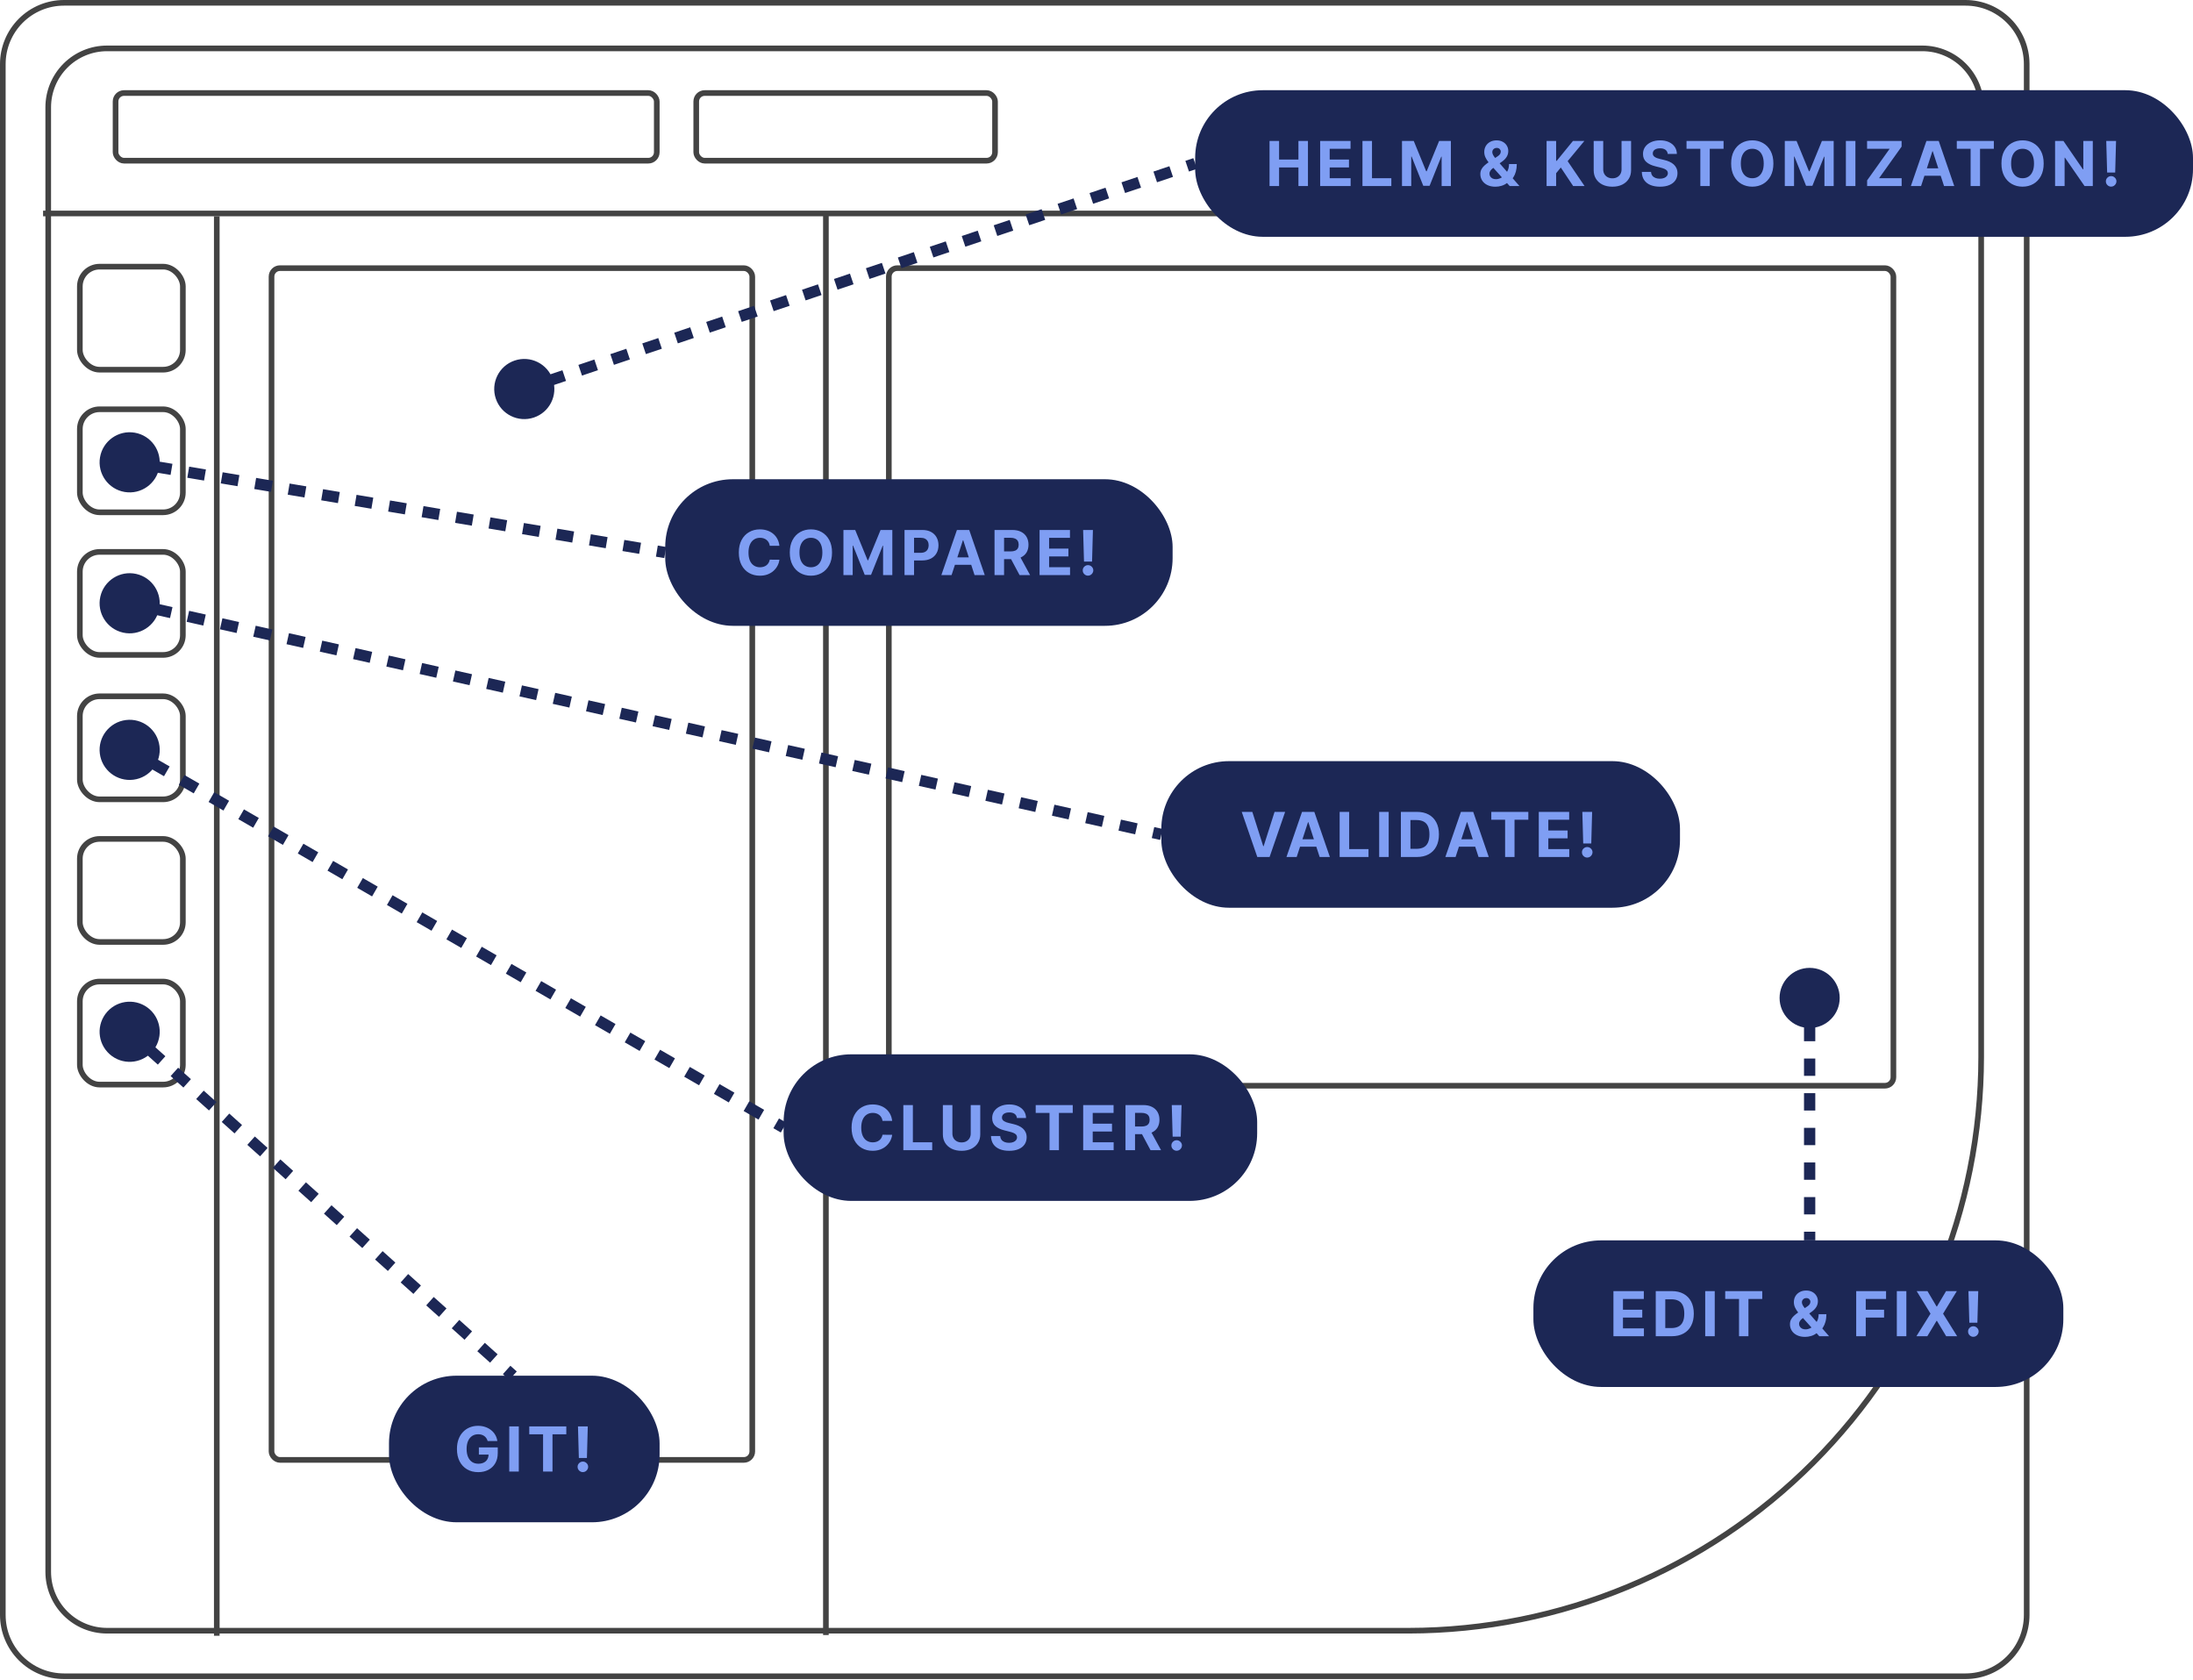 <svg width="389" height="298" viewBox="0 0 389 298" fill="none" xmlns="http://www.w3.org/2000/svg">
    <path
        d="M348.663 297.307H11.337C8.464 297.304 5.71 296.159 3.678 294.125C1.646 292.09 0.503 289.331 0.5 286.453V11.355C0.503 8.477 1.646 5.718 3.678 3.683C5.71 1.648 8.464 0.503 11.337 0.5H348.663C351.536 0.503 354.29 1.648 356.322 3.683C358.354 5.718 359.497 8.477 359.5 11.355V286.452C359.497 289.33 358.354 292.09 356.322 294.125C354.29 296.159 351.536 297.304 348.663 297.307Z"
        stroke="#434343" />
    <path
        d="M11.611 11.642C13.564 9.686 16.213 8.585 18.975 8.582L341.005 8.582C341.005 8.582 341.005 8.582 341.006 8.582C343.768 8.585 346.417 9.686 348.37 11.642C350.324 13.599 351.423 16.252 351.426 19.02V187.508C351.396 214.477 340.685 240.333 321.644 259.404C302.604 278.474 276.788 289.201 249.861 289.231H18.975C16.213 289.228 13.564 288.128 11.611 286.171C9.657 284.215 8.558 281.562 8.555 278.794V19.02C8.558 16.252 9.657 13.599 11.611 11.642Z"
        stroke="#434343" />
    <line x1="7.641" y1="37.862" x2="350.957" y2="37.862" stroke="#434343" />
    <line x1="38.453" y1="290.128" x2="38.453" y2="38.362" stroke="#434343" />
    <line x1="146.5" y1="290" x2="146.5" y2="38" stroke="#434343" />
    <rect x="14.164" y="47.295" width="18.274" height="18.274" rx="3.5" stroke="#434343" />
    <rect x="48.164" y="47.56" width="85.278" height="211.376" rx="1.5" stroke="#434343" />
    <rect x="157.664" y="47.56" width="178.192" height="145.008" rx="1.5" stroke="#434343" />
    <rect x="20.5" y="16.5" width="96" height="12" rx="1.5" stroke="#434343" />
    <rect x="123.5" y="16.5" width="53" height="12" rx="1.5" stroke="#434343" />
    <rect x="14.164" y="72.591" width="18.274" height="18.274" rx="3.5" stroke="#434343" />
    <rect x="14.164" y="97.888" width="18.274" height="18.274" rx="3.5" stroke="#434343" />
    <rect x="14.164" y="123.5" width="18.274" height="18.274" rx="3.5" stroke="#434343" />
    <rect x="14.164" y="148.797" width="18.274" height="18.274" rx="3.5" stroke="#434343" />
    <rect x="14.164" y="174.094" width="18.274" height="18.274" rx="3.5" stroke="#434343" />
    <rect x="206" y="135" width="92" height="26" rx="12" fill="#1C2755" />
    <path
        d="M222.141 144L224.074 150.078H224.148L226.086 144H227.961L225.203 152H223.023L220.262 144H222.141ZM230.009 152H228.197L230.958 144H233.138L235.896 152H234.083L232.08 145.828H232.017L230.009 152ZM229.896 148.855H234.177V150.176H229.896V148.855ZM237.629 152V144H239.32V150.605H242.75V152H237.629ZM246.331 144V152H244.64V144H246.331ZM251.329 152H248.493V144H251.352C252.157 144 252.85 144.16 253.431 144.48C254.011 144.798 254.458 145.255 254.77 145.852C255.086 146.448 255.243 147.161 255.243 147.992C255.243 148.826 255.086 149.542 254.77 150.141C254.458 150.74 254.009 151.199 253.423 151.52C252.839 151.84 252.142 152 251.329 152ZM250.184 150.551H251.259C251.759 150.551 252.179 150.462 252.52 150.285C252.864 150.105 253.122 149.828 253.294 149.453C253.468 149.076 253.556 148.589 253.556 147.992C253.556 147.401 253.468 146.918 253.294 146.543C253.122 146.168 252.865 145.892 252.524 145.715C252.183 145.538 251.763 145.449 251.263 145.449H250.184V150.551ZM258.194 152H256.381L259.143 144H261.323L264.08 152H262.268L260.264 145.828H260.202L258.194 152ZM258.08 148.855H262.362V150.176H258.08V148.855ZM264.531 145.395V144H271.101V145.395H268.652V152H266.98V145.395H264.531ZM272.953 152V144H278.344V145.395H274.645V147.301H278.067V148.695H274.645V150.605H278.36V152H272.953ZM282.416 144L282.264 149.602H280.834L280.678 144H282.416ZM281.549 152.102C281.291 152.102 281.07 152.01 280.885 151.828C280.7 151.643 280.609 151.422 280.611 151.164C280.609 150.909 280.7 150.69 280.885 150.508C281.07 150.326 281.291 150.234 281.549 150.234C281.796 150.234 282.014 150.326 282.201 150.508C282.389 150.69 282.484 150.909 282.486 151.164C282.484 151.336 282.438 151.493 282.349 151.637C282.264 151.777 282.15 151.891 282.01 151.977C281.869 152.06 281.715 152.102 281.549 152.102Z"
        fill="#7F9EF3" />
    <path
        d="M28.204 108.166C28.848 105.292 27.04 102.44 24.166 101.796C21.292 101.152 18.44 102.96 17.796 105.834C17.152 108.708 18.96 111.56 21.834 112.204C24.708 112.848 27.56 111.04 28.204 108.166ZM206.219 147.024L204.743 146.694L204.306 148.645L205.781 148.976L206.219 147.024ZM201.791 146.032L198.84 145.371L198.402 147.323L201.354 147.984L201.791 146.032ZM195.888 144.71L192.936 144.048L192.499 146L195.451 146.661L195.888 144.71ZM189.985 143.387L187.033 142.726L186.596 144.677L189.548 145.339L189.985 143.387ZM184.082 142.065L181.13 141.403L180.693 143.355L183.644 144.016L184.082 142.065ZM178.178 140.742L175.227 140.081L174.789 142.032L177.741 142.694L178.178 140.742ZM172.275 139.419L169.323 138.758L168.886 140.71L171.838 141.371L172.275 139.419ZM166.372 138.097L163.42 137.435L162.983 139.387L165.935 140.048L166.372 138.097ZM160.469 136.774L157.517 136.113L157.08 138.065L160.031 138.726L160.469 136.774ZM154.565 135.452L151.614 134.79L151.177 136.742L154.128 137.403L154.565 135.452ZM148.662 134.129L145.711 133.468L145.273 135.419L148.225 136.081L148.662 134.129ZM142.759 132.806L139.807 132.145L139.37 134.097L142.322 134.758L142.759 132.806ZM136.856 131.484L133.904 130.823L133.467 132.774L136.418 133.435L136.856 131.484ZM130.952 130.161L128.001 129.5L127.564 131.452L130.515 132.113L130.952 130.161ZM125.049 128.839L122.098 128.177L121.66 130.129L124.612 130.79L125.049 128.839ZM119.146 127.516L116.194 126.855L115.757 128.806L118.709 129.468L119.146 127.516ZM113.243 126.194L110.291 125.532L109.854 127.484L112.806 128.145L113.243 126.194ZM107.34 124.871L104.388 124.21L103.951 126.161L106.902 126.823L107.34 124.871ZM101.436 123.548L98.485 122.887L98.047 124.839L100.999 125.5L101.436 123.548ZM95.533 122.226L92.582 121.565L92.144 123.516L95.096 124.177L95.533 122.226ZM89.63 120.903L86.678 120.242L86.241 122.194L89.193 122.855L89.63 120.903ZM83.727 119.581L80.775 118.919L80.338 120.871L83.289 121.532L83.727 119.581ZM77.823 118.258L74.872 117.597L74.435 119.548L77.386 120.21L77.823 118.258ZM71.92 116.935L68.969 116.274L68.531 118.226L71.483 118.887L71.92 116.935ZM66.017 115.613L63.065 114.952L62.628 116.903L65.58 117.565L66.017 115.613ZM60.114 114.29L57.162 113.629L56.725 115.581L59.676 116.242L60.114 114.29ZM54.211 112.968L51.259 112.306L50.822 114.258L53.773 114.919L54.211 112.968ZM48.307 111.645L45.356 110.984L44.919 112.935L47.87 113.597L48.307 111.645ZM42.404 110.323L39.453 109.661L39.015 111.613L41.967 112.274L42.404 110.323ZM36.501 109L33.549 108.339L33.112 110.29L36.064 110.952L36.501 109ZM30.598 107.677L27.646 107.016L27.209 108.968L30.16 109.629L30.598 107.677ZM24.695 106.355L23.219 106.024L22.781 107.976L24.257 108.306L24.695 106.355Z"
        fill="#1C2755" />
    <rect x="212" y="16" width="177" height="26" rx="12" fill="#1C2755" />
    <path
        d="M225.195 33V25H226.887V28.301H230.32V25H232.008V33H230.32V29.695H226.887V33H225.195ZM234.172 33V25H239.563V26.395H235.864V28.301H239.286V29.695H235.864V31.605H239.579V33H234.172ZM241.678 33V25H243.369V31.605H246.799V33H241.678ZM248.689 25H250.775L252.978 30.375H253.072L255.275 25H257.361V33H255.72V27.793H255.654L253.583 32.961H252.466L250.396 27.773H250.33V33H248.689V25ZM265.262 33.117C264.71 33.117 264.233 33.018 263.832 32.82C263.431 32.622 263.123 32.354 262.907 32.016C262.693 31.674 262.586 31.294 262.586 30.875C262.586 30.562 262.649 30.285 262.774 30.043C262.899 29.801 263.073 29.578 263.297 29.375C263.521 29.169 263.782 28.965 264.079 28.762L265.629 27.742C265.83 27.615 265.977 27.48 266.071 27.34C266.164 27.197 266.211 27.042 266.211 26.875C266.211 26.716 266.148 26.569 266.02 26.434C265.892 26.298 265.711 26.232 265.477 26.234C265.321 26.234 265.185 26.27 265.071 26.34C264.956 26.408 264.866 26.497 264.801 26.609C264.739 26.719 264.707 26.841 264.707 26.977C264.707 27.143 264.754 27.312 264.848 27.484C264.942 27.656 265.067 27.838 265.223 28.031C265.379 28.221 265.55 28.427 265.735 28.648L269.528 33H267.793L264.629 29.477C264.421 29.24 264.213 28.992 264.004 28.734C263.799 28.474 263.627 28.198 263.489 27.906C263.351 27.612 263.282 27.293 263.282 26.949C263.282 26.561 263.371 26.212 263.551 25.902C263.733 25.592 263.989 25.348 264.317 25.168C264.645 24.986 265.028 24.895 265.465 24.895C265.892 24.895 266.261 24.982 266.571 25.156C266.883 25.328 267.123 25.557 267.289 25.844C267.459 26.128 267.543 26.44 267.543 26.781C267.543 27.159 267.45 27.501 267.262 27.809C267.077 28.113 266.817 28.387 266.481 28.629L264.848 29.805C264.627 29.966 264.463 30.131 264.356 30.301C264.252 30.467 264.2 30.628 264.2 30.781C264.2 30.971 264.246 31.142 264.34 31.293C264.434 31.444 264.567 31.564 264.739 31.652C264.911 31.738 265.112 31.781 265.344 31.781C265.625 31.781 265.903 31.717 266.176 31.59C266.452 31.46 266.702 31.276 266.926 31.039C267.153 30.799 267.334 30.516 267.469 30.188C267.605 29.859 267.672 29.496 267.672 29.098H269.051C269.051 29.587 268.998 30.029 268.891 30.422C268.784 30.812 268.636 31.154 268.446 31.445C268.256 31.734 268.038 31.971 267.793 32.156C267.715 32.206 267.64 32.253 267.567 32.297C267.494 32.341 267.418 32.388 267.34 32.438C267.043 32.677 266.711 32.85 266.344 32.957C265.98 33.064 265.619 33.117 265.262 33.117ZM274.338 33V25H276.03V28.527H276.135L279.014 25H281.041L278.073 28.582L281.077 33H279.053L276.862 29.711L276.03 30.727V33H274.338ZM287.634 25H289.325V30.195C289.325 30.779 289.186 31.289 288.907 31.727C288.631 32.164 288.244 32.505 287.747 32.75C287.25 32.992 286.67 33.113 286.009 33.113C285.345 33.113 284.764 32.992 284.266 32.75C283.769 32.505 283.382 32.164 283.106 31.727C282.83 31.289 282.692 30.779 282.692 30.195V25H284.384V30.051C284.384 30.355 284.45 30.626 284.583 30.863C284.718 31.1 284.908 31.287 285.153 31.422C285.398 31.557 285.683 31.625 286.009 31.625C286.337 31.625 286.622 31.557 286.864 31.422C287.109 31.287 287.298 31.1 287.431 30.863C287.566 30.626 287.634 30.355 287.634 30.051V25ZM295.826 27.301C295.795 26.986 295.661 26.741 295.424 26.566C295.187 26.392 294.866 26.305 294.459 26.305C294.183 26.305 293.95 26.344 293.76 26.422C293.57 26.497 293.424 26.603 293.323 26.738C293.224 26.874 293.174 27.027 293.174 27.199C293.169 27.342 293.199 27.467 293.264 27.574C293.332 27.681 293.424 27.773 293.541 27.852C293.659 27.927 293.794 27.994 293.948 28.051C294.101 28.105 294.265 28.152 294.44 28.191L295.159 28.363C295.507 28.441 295.828 28.546 296.119 28.676C296.411 28.806 296.664 28.966 296.877 29.156C297.091 29.346 297.256 29.57 297.373 29.828C297.493 30.086 297.554 30.381 297.557 30.715C297.554 31.204 297.429 31.629 297.182 31.988C296.937 32.345 296.583 32.622 296.119 32.82C295.659 33.016 295.103 33.113 294.451 33.113C293.806 33.113 293.243 33.014 292.764 32.816C292.287 32.618 291.915 32.325 291.647 31.938C291.381 31.547 291.242 31.064 291.229 30.488H292.866C292.884 30.756 292.961 30.98 293.096 31.16C293.234 31.337 293.418 31.471 293.647 31.562C293.879 31.651 294.14 31.695 294.432 31.695C294.718 31.695 294.967 31.654 295.178 31.57C295.392 31.487 295.557 31.371 295.674 31.223C295.791 31.074 295.85 30.904 295.85 30.711C295.85 30.531 295.797 30.38 295.69 30.258C295.586 30.135 295.432 30.031 295.229 29.945C295.028 29.859 294.782 29.781 294.491 29.711L293.619 29.492C292.945 29.328 292.412 29.072 292.022 28.723C291.631 28.374 291.437 27.904 291.44 27.312C291.437 26.828 291.566 26.405 291.826 26.043C292.09 25.681 292.45 25.398 292.909 25.195C293.367 24.992 293.888 24.891 294.471 24.891C295.065 24.891 295.583 24.992 296.026 25.195C296.471 25.398 296.817 25.681 297.065 26.043C297.312 26.405 297.44 26.824 297.448 27.301H295.826ZM299.16 26.395V25H305.73V26.395H303.281V33H301.609V26.395H299.16ZM314.569 29C314.569 29.872 314.403 30.615 314.073 31.227C313.744 31.838 313.296 32.306 312.729 32.629C312.164 32.949 311.528 33.109 310.823 33.109C310.112 33.109 309.474 32.948 308.908 32.625C308.343 32.302 307.897 31.835 307.569 31.223C307.241 30.611 307.076 29.87 307.076 29C307.076 28.128 307.241 27.385 307.569 26.773C307.897 26.162 308.343 25.695 308.908 25.375C309.474 25.052 310.112 24.891 310.823 24.891C311.528 24.891 312.164 25.052 312.729 25.375C313.296 25.695 313.744 26.162 314.073 26.773C314.403 27.385 314.569 28.128 314.569 29ZM312.854 29C312.854 28.435 312.769 27.958 312.6 27.57C312.433 27.182 312.198 26.888 311.893 26.688C311.588 26.487 311.231 26.387 310.823 26.387C310.414 26.387 310.057 26.487 309.752 26.688C309.448 26.888 309.211 27.182 309.041 27.57C308.875 27.958 308.791 28.435 308.791 29C308.791 29.565 308.875 30.042 309.041 30.43C309.211 30.818 309.448 31.112 309.752 31.312C310.057 31.513 310.414 31.613 310.823 31.613C311.231 31.613 311.588 31.513 311.893 31.312C312.198 31.112 312.433 30.818 312.6 30.43C312.769 30.042 312.854 29.565 312.854 29ZM316.592 25H318.677L320.881 30.375H320.974L323.177 25H325.263V33H323.623V27.793H323.556L321.486 32.961H320.369L318.299 27.773H318.232V33H316.592V25ZM329.118 25V33H327.427V25H329.118ZM331.194 33V31.996L335.186 26.395H331.186V25H337.311V26.004L333.315 31.605H337.319V33H331.194ZM340.766 33H338.953L341.715 25H343.895L346.653 33H344.84L342.836 26.828H342.774L340.766 33ZM340.653 29.855H344.934V31.176H340.653V29.855ZM347.103 26.395V25H353.674V26.395H351.224V33H349.552V26.395H347.103ZM362.512 29C362.512 29.872 362.347 30.615 362.016 31.227C361.688 31.838 361.24 32.306 360.672 32.629C360.107 32.949 359.472 33.109 358.766 33.109C358.055 33.109 357.417 32.948 356.852 32.625C356.287 32.302 355.84 31.835 355.512 31.223C355.184 30.611 355.02 29.87 355.02 29C355.02 28.128 355.184 27.385 355.512 26.773C355.84 26.162 356.287 25.695 356.852 25.375C357.417 25.052 358.055 24.891 358.766 24.891C359.472 24.891 360.107 25.052 360.672 25.375C361.24 25.695 361.688 26.162 362.016 26.773C362.347 27.385 362.512 28.128 362.512 29ZM360.797 29C360.797 28.435 360.712 27.958 360.543 27.57C360.376 27.182 360.141 26.888 359.836 26.688C359.531 26.487 359.175 26.387 358.766 26.387C358.357 26.387 358 26.487 357.695 26.688C357.391 26.888 357.154 27.182 356.985 27.57C356.818 27.958 356.735 28.435 356.735 29C356.735 29.565 356.818 30.042 356.985 30.43C357.154 30.818 357.391 31.112 357.695 31.312C358 31.513 358.357 31.613 358.766 31.613C359.175 31.613 359.531 31.513 359.836 31.312C360.141 31.112 360.376 30.818 360.543 30.43C360.712 30.042 360.797 29.565 360.797 29ZM371.226 25V33H369.765L366.285 27.965H366.226V33H364.535V25H366.019L369.472 30.031H369.543V25H371.226ZM375.351 25L375.198 30.602H373.769L373.612 25H375.351ZM374.484 33.102C374.226 33.102 374.004 33.01 373.819 32.828C373.635 32.643 373.543 32.422 373.546 32.164C373.543 31.909 373.635 31.69 373.819 31.508C374.004 31.326 374.226 31.234 374.484 31.234C374.731 31.234 374.948 31.326 375.136 31.508C375.323 31.69 375.418 31.909 375.421 32.164C375.418 32.336 375.373 32.493 375.284 32.637C375.198 32.777 375.085 32.891 374.944 32.977C374.804 33.06 374.65 33.102 374.484 33.102Z"
        fill="#7F9EF3" />
    <path
        d="M98.055 67.301C97.117 64.509 94.093 63.006 91.301 63.945C88.509 64.883 87.006 67.907 87.945 70.699C88.883 73.491 91.907 74.994 94.699 74.055C97.491 73.117 98.994 70.093 98.055 67.301ZM211.681 28.052L210.265 28.528L210.902 30.424L212.319 29.948L211.681 28.052ZM207.431 29.481L204.598 30.433L205.235 32.329L208.069 31.377L207.431 29.481ZM201.765 31.386L198.931 32.338L199.569 34.234L202.402 33.281L201.765 31.386ZM196.098 33.29L193.265 34.243L193.902 36.138L196.735 35.186L196.098 33.29ZM190.431 35.195L187.598 36.147L188.235 38.043L191.069 37.091L190.431 35.195ZM184.765 37.1L181.931 38.052L182.569 39.948L185.402 38.995L184.765 37.1ZM179.098 39.005L176.265 39.957L176.902 41.853L179.735 40.9L179.098 39.005ZM173.431 40.909L170.598 41.862L171.235 43.757L174.069 42.805L173.431 40.909ZM167.765 42.814L164.931 43.766L165.569 45.662L168.402 44.71L167.765 42.814ZM162.098 44.719L159.265 45.671L159.902 47.567L162.735 46.615L162.098 44.719ZM156.431 46.623L153.598 47.576L154.235 49.472L157.069 48.519L156.431 46.623ZM150.765 48.528L147.931 49.481L148.569 51.377L151.402 50.424L150.765 48.528ZM145.098 50.433L142.265 51.386L142.902 53.281L145.735 52.329L145.098 50.433ZM139.431 52.338L136.598 53.29L137.235 55.186L140.069 54.234L139.431 52.338ZM133.765 54.243L130.931 55.195L131.569 57.091L134.402 56.138L133.765 54.243ZM128.098 56.147L125.265 57.1L125.902 58.995L128.735 58.043L128.098 56.147ZM122.431 58.052L119.598 59.005L120.235 60.9L123.069 59.948L122.431 58.052ZM116.765 59.957L113.931 60.909L114.569 62.805L117.402 61.853L116.765 59.957ZM111.098 61.862L108.265 62.814L108.902 64.71L111.735 63.757L111.098 61.862ZM105.431 63.766L102.598 64.719L103.235 66.615L106.069 65.662L105.431 63.766ZM99.765 65.671L96.931 66.624L97.569 68.519L100.402 67.567L99.765 65.671ZM94.098 67.576L92.681 68.052L93.319 69.948L94.735 69.472L94.098 67.576Z"
        fill="#1C2755" />
    <rect x="139" y="187" width="84" height="26" rx="12" fill="#1C2755" />
    <path
        d="M158.254 198.801H156.543C156.512 198.579 156.448 198.383 156.352 198.211C156.255 198.036 156.132 197.888 155.98 197.766C155.829 197.643 155.655 197.549 155.457 197.484C155.262 197.419 155.049 197.387 154.82 197.387C154.406 197.387 154.046 197.49 153.738 197.695C153.431 197.898 153.193 198.195 153.023 198.586C152.854 198.974 152.77 199.445 152.77 200C152.77 200.57 152.854 201.049 153.023 201.438C153.195 201.826 153.435 202.118 153.742 202.316C154.049 202.514 154.405 202.613 154.809 202.613C155.035 202.613 155.245 202.583 155.438 202.523C155.633 202.464 155.806 202.376 155.957 202.262C156.108 202.145 156.233 202.003 156.332 201.836C156.434 201.669 156.504 201.479 156.543 201.266L158.254 201.273C158.21 201.641 158.099 201.995 157.922 202.336C157.747 202.674 157.512 202.978 157.215 203.246C156.921 203.512 156.569 203.723 156.16 203.879C155.754 204.033 155.294 204.109 154.781 204.109C154.068 204.109 153.43 203.948 152.867 203.625C152.307 203.302 151.865 202.835 151.539 202.223C151.216 201.611 151.055 200.87 151.055 200C151.055 199.128 151.219 198.385 151.547 197.773C151.875 197.161 152.32 196.695 152.883 196.375C153.445 196.052 154.078 195.891 154.781 195.891C155.245 195.891 155.674 195.956 156.07 196.086C156.469 196.216 156.822 196.406 157.129 196.656C157.436 196.904 157.686 197.207 157.879 197.566C158.074 197.926 158.199 198.337 158.254 198.801ZM160.237 204V196H161.928V202.605H165.358V204H160.237ZM172.189 196H173.881V201.195C173.881 201.779 173.741 202.289 173.463 202.727C173.187 203.164 172.8 203.505 172.303 203.75C171.805 203.992 171.226 204.113 170.564 204.113C169.9 204.113 169.32 203.992 168.822 203.75C168.325 203.505 167.938 203.164 167.662 202.727C167.386 202.289 167.248 201.779 167.248 201.195V196H168.939V201.051C168.939 201.355 169.006 201.626 169.139 201.863C169.274 202.1 169.464 202.286 169.709 202.422C169.954 202.557 170.239 202.625 170.564 202.625C170.893 202.625 171.178 202.557 171.42 202.422C171.665 202.286 171.853 202.1 171.986 201.863C172.122 201.626 172.189 201.355 172.189 201.051V196ZM180.382 198.301C180.351 197.986 180.217 197.741 179.98 197.566C179.743 197.392 179.421 197.305 179.015 197.305C178.739 197.305 178.506 197.344 178.316 197.422C178.126 197.497 177.98 197.603 177.878 197.738C177.779 197.874 177.73 198.027 177.73 198.199C177.725 198.342 177.755 198.467 177.82 198.574C177.887 198.681 177.98 198.773 178.097 198.852C178.214 198.927 178.35 198.993 178.503 199.051C178.657 199.105 178.821 199.152 178.996 199.191L179.714 199.363C180.063 199.441 180.384 199.546 180.675 199.676C180.967 199.806 181.22 199.966 181.433 200.156C181.647 200.346 181.812 200.57 181.929 200.828C182.049 201.086 182.11 201.382 182.113 201.715C182.11 202.204 181.985 202.629 181.738 202.988C181.493 203.345 181.139 203.622 180.675 203.82C180.214 204.016 179.658 204.113 179.007 204.113C178.361 204.113 177.799 204.014 177.32 203.816C176.843 203.618 176.471 203.326 176.203 202.938C175.937 202.547 175.798 202.064 175.785 201.488H177.421C177.44 201.757 177.516 201.98 177.652 202.16C177.79 202.337 177.973 202.471 178.203 202.563C178.434 202.651 178.696 202.695 178.988 202.695C179.274 202.695 179.523 202.654 179.734 202.57C179.947 202.487 180.113 202.371 180.23 202.223C180.347 202.074 180.406 201.904 180.406 201.711C180.406 201.531 180.352 201.38 180.246 201.258C180.141 201.135 179.988 201.031 179.785 200.945C179.584 200.859 179.338 200.781 179.046 200.711L178.175 200.492C177.501 200.328 176.968 200.072 176.578 199.723C176.187 199.374 175.993 198.904 175.996 198.313C175.993 197.828 176.122 197.405 176.382 197.043C176.645 196.681 177.006 196.398 177.464 196.195C177.923 195.992 178.443 195.891 179.027 195.891C179.621 195.891 180.139 195.992 180.581 196.195C181.027 196.398 181.373 196.681 181.621 197.043C181.868 197.405 181.996 197.824 182.003 198.301H180.382ZM183.716 197.395V196H190.286V197.395H187.837V204H186.165V197.395H183.716ZM192.138 204V196H197.529V197.395H193.829V199.301H197.251V200.695H193.829V202.605H197.544V204H192.138ZM199.643 204V196H202.8C203.404 196 203.919 196.108 204.347 196.324C204.776 196.538 205.103 196.841 205.327 197.234C205.554 197.625 205.667 198.085 205.667 198.613C205.667 199.145 205.552 199.602 205.323 199.984C205.094 200.365 204.762 200.656 204.327 200.859C203.895 201.063 203.371 201.164 202.757 201.164H200.643V199.805H202.483C202.806 199.805 203.074 199.76 203.288 199.672C203.502 199.583 203.66 199.451 203.765 199.273C203.871 199.096 203.925 198.876 203.925 198.613C203.925 198.348 203.871 198.124 203.765 197.941C203.66 197.759 203.5 197.621 203.284 197.527C203.071 197.431 202.801 197.383 202.475 197.383H201.335V204H199.643ZM203.964 200.359L205.952 204H204.085L202.14 200.359H203.964ZM209.589 196L209.437 201.602H208.007L207.851 196H209.589ZM208.722 204.102C208.464 204.102 208.243 204.01 208.058 203.828C207.873 203.643 207.782 203.422 207.785 203.164C207.782 202.909 207.873 202.69 208.058 202.508C208.243 202.326 208.464 202.234 208.722 202.234C208.969 202.234 209.187 202.326 209.374 202.508C209.562 202.69 209.657 202.909 209.66 203.164C209.657 203.336 209.611 203.493 209.523 203.637C209.437 203.777 209.324 203.891 209.183 203.977C209.042 204.06 208.889 204.102 208.722 204.102Z"
        fill="#7F9EF3" />
    <path
        d="M28.292 132.334C27.924 129.411 25.256 127.341 22.334 127.708C19.412 128.076 17.341 130.744 17.708 133.666C18.076 136.589 20.744 138.659 23.666 138.292C26.588 137.924 28.659 135.256 28.292 132.334ZM139.5 199.134L138.182 198.373L137.182 200.105L138.5 200.866L139.5 199.134ZM135.546 196.85L132.909 195.327L131.909 197.059L134.545 198.582L135.546 196.85ZM130.273 193.805L127.637 192.282L126.636 194.014L129.273 195.536L130.273 193.805ZM125 190.759L122.364 189.236L121.363 190.968L124 192.491L125 190.759ZM119.727 187.714L117.091 186.191L116.091 187.923L118.727 189.445L119.727 187.714ZM114.455 184.668L111.818 183.145L110.818 184.877L113.454 186.4L114.455 184.668ZM109.182 181.623L106.546 180.1L105.545 181.832L108.182 183.355L109.182 181.623ZM103.909 178.577L101.273 177.055L100.273 178.786L102.909 180.309L103.909 178.577ZM98.636 175.532L96 174.009L95 175.741L97.636 177.264L98.636 175.532ZM93.364 172.486L90.727 170.964L89.727 172.695L92.364 174.218L93.364 172.486ZM88.091 169.441L85.455 167.918L84.454 169.65L87.091 171.173L88.091 169.441ZM82.818 166.395L80.182 164.873L79.182 166.605L81.818 168.127L82.818 166.395ZM77.546 163.35L74.909 161.827L73.909 163.559L76.545 165.082L77.546 163.35ZM72.273 160.305L69.636 158.782L68.636 160.514L71.273 162.036L72.273 160.305ZM67 157.259L64.364 155.736L63.364 157.468L66 158.991L67 157.259ZM61.727 154.214L59.091 152.691L58.091 154.423L60.727 155.945L61.727 154.214ZM56.455 151.168L53.818 149.645L52.818 151.377L55.454 152.9L56.455 151.168ZM51.182 148.123L48.546 146.6L47.545 148.332L50.182 149.855L51.182 148.123ZM45.909 145.077L43.273 143.554L42.273 145.286L44.909 146.809L45.909 145.077ZM40.636 142.032L38 140.509L37 142.241L39.636 143.764L40.636 142.032ZM35.364 138.986L32.727 137.464L31.727 139.195L34.363 140.718L35.364 138.986ZM30.091 135.941L27.455 134.418L26.454 136.15L29.091 137.673L30.091 135.941ZM24.818 132.895L23.5 132.134L22.5 133.866L23.818 134.627L24.818 132.895Z"
        fill="#1C2755" />
    <rect x="118" y="85" width="90" height="26" rx="12" fill="#1C2755" />
    <path
        d="M138.254 96.801H136.543C136.512 96.579 136.448 96.383 136.352 96.211C136.255 96.037 136.132 95.888 135.98 95.766C135.829 95.643 135.655 95.549 135.457 95.484C135.262 95.419 135.049 95.387 134.82 95.387C134.406 95.387 134.046 95.49 133.738 95.695C133.431 95.898 133.193 96.195 133.023 96.586C132.854 96.974 132.77 97.445 132.77 98C132.77 98.57 132.854 99.049 133.023 99.438C133.195 99.826 133.435 100.118 133.742 100.316C134.049 100.514 134.405 100.613 134.809 100.613C135.035 100.613 135.245 100.583 135.438 100.523C135.633 100.464 135.806 100.376 135.957 100.262C136.108 100.145 136.233 100.003 136.332 99.836C136.434 99.669 136.504 99.479 136.543 99.266L138.254 99.273C138.21 99.641 138.099 99.995 137.922 100.336C137.747 100.674 137.512 100.978 137.215 101.246C136.921 101.512 136.569 101.723 136.16 101.879C135.754 102.033 135.294 102.109 134.781 102.109C134.068 102.109 133.43 101.948 132.867 101.625C132.307 101.302 131.865 100.835 131.539 100.223C131.216 99.611 131.055 98.87 131.055 98C131.055 97.128 131.219 96.385 131.547 95.773C131.875 95.162 132.32 94.695 132.883 94.375C133.445 94.052 134.078 93.891 134.781 93.891C135.245 93.891 135.674 93.956 136.07 94.086C136.469 94.216 136.822 94.406 137.129 94.656C137.436 94.904 137.686 95.207 137.879 95.566C138.074 95.926 138.199 96.337 138.254 96.801ZM147.588 98C147.588 98.872 147.423 99.615 147.092 100.227C146.764 100.839 146.316 101.306 145.749 101.629C145.183 101.949 144.548 102.109 143.842 102.109C143.131 102.109 142.493 101.948 141.928 101.625C141.363 101.302 140.916 100.835 140.588 100.223C140.26 99.611 140.096 98.87 140.096 98C140.096 97.128 140.26 96.385 140.588 95.773C140.916 95.162 141.363 94.695 141.928 94.375C142.493 94.052 143.131 93.891 143.842 93.891C144.548 93.891 145.183 94.052 145.749 94.375C146.316 94.695 146.764 95.162 147.092 95.773C147.423 96.385 147.588 97.128 147.588 98ZM145.874 98C145.874 97.435 145.789 96.958 145.62 96.57C145.453 96.182 145.217 95.888 144.913 95.688C144.608 95.487 144.251 95.387 143.842 95.387C143.433 95.387 143.077 95.487 142.772 95.688C142.467 95.888 142.23 96.182 142.061 96.57C141.894 96.958 141.811 97.435 141.811 98C141.811 98.565 141.894 99.042 142.061 99.43C142.23 99.818 142.467 100.112 142.772 100.313C143.077 100.513 143.433 100.613 143.842 100.613C144.251 100.613 144.608 100.513 144.913 100.313C145.217 100.112 145.453 99.818 145.62 99.43C145.789 99.042 145.874 98.565 145.874 98ZM149.611 94H151.697L153.9 99.375H153.994L156.197 94H158.283V102H156.643V96.793H156.576L154.506 101.961H153.389L151.318 96.773H151.252V102H149.611V94ZM160.447 102V94H163.603C164.21 94 164.727 94.116 165.154 94.348C165.581 94.577 165.906 94.896 166.13 95.305C166.357 95.711 166.47 96.18 166.47 96.711C166.47 97.242 166.356 97.711 166.126 98.117C165.897 98.523 165.565 98.84 165.13 99.066C164.698 99.293 164.175 99.406 163.56 99.406H161.548V98.051H163.287C163.612 98.051 163.88 97.995 164.091 97.883C164.305 97.768 164.464 97.611 164.568 97.41C164.675 97.207 164.728 96.974 164.728 96.711C164.728 96.445 164.675 96.213 164.568 96.016C164.464 95.815 164.305 95.66 164.091 95.551C163.878 95.439 163.607 95.383 163.279 95.383H162.138V102H160.447ZM168.794 102H166.981L169.743 94H171.923L174.681 102H172.868L170.864 95.828H170.802L168.794 102ZM168.681 98.856H172.962V100.176H168.681V98.856ZM176.413 102V94H179.57C180.174 94 180.69 94.108 181.117 94.324C181.546 94.538 181.873 94.841 182.097 95.234C182.324 95.625 182.437 96.085 182.437 96.613C182.437 97.144 182.322 97.602 182.093 97.984C181.864 98.365 181.532 98.656 181.097 98.859C180.665 99.062 180.141 99.164 179.527 99.164H177.413V97.805H179.253C179.576 97.805 179.844 97.76 180.058 97.672C180.272 97.583 180.43 97.451 180.535 97.273C180.641 97.096 180.695 96.876 180.695 96.613C180.695 96.348 180.641 96.124 180.535 95.941C180.43 95.759 180.27 95.621 180.054 95.527C179.841 95.431 179.571 95.383 179.246 95.383H178.105V102H176.413ZM180.734 98.359L182.722 102H180.855L178.91 98.359H180.734ZM184.402 102V94H189.793V95.394H186.094V97.301H189.516V98.695H186.094V100.605H189.808V102H184.402ZM193.865 94L193.712 99.602H192.283L192.126 94H193.865ZM192.997 102.102C192.74 102.102 192.518 102.01 192.333 101.828C192.148 101.643 192.057 101.422 192.06 101.164C192.057 100.909 192.148 100.69 192.333 100.508C192.518 100.326 192.74 100.234 192.997 100.234C193.245 100.234 193.462 100.326 193.65 100.508C193.837 100.69 193.932 100.909 193.935 101.164C193.932 101.336 193.887 101.493 193.798 101.637C193.712 101.777 193.599 101.891 193.458 101.977C193.318 102.06 193.164 102.102 192.997 102.102Z"
        fill="#7F9EF3" />
    <path
        d="M28.259 82.886C28.748 79.981 26.79 77.23 23.886 76.741C20.981 76.251 18.23 78.21 17.741 81.114C17.252 84.019 19.21 86.77 22.114 87.259C25.019 87.749 27.77 85.79 28.259 82.886ZM118.166 97.014L116.682 96.764L116.35 98.736L117.834 98.986L118.166 97.014ZM113.713 96.264L110.744 95.764L110.412 97.736L113.381 98.236L113.713 96.264ZM107.775 95.264L104.807 94.764L104.475 96.736L107.443 97.236L107.775 95.264ZM101.838 94.264L98.869 93.764L98.537 95.736L101.506 96.236L101.838 94.264ZM95.9 93.264L92.932 92.764L92.6 94.736L95.568 95.236L95.9 93.264ZM89.963 92.264L86.994 91.764L86.662 93.736L89.631 94.236L89.963 92.264ZM84.025 91.264L81.057 90.764L80.725 92.736L83.693 93.236L84.025 91.264ZM78.088 90.264L75.119 89.764L74.787 91.736L77.756 92.236L78.088 90.264ZM72.15 89.264L69.182 88.764L68.85 90.736L71.818 91.236L72.15 89.264ZM66.213 88.264L63.244 87.764L62.912 89.736L65.881 90.236L66.213 88.264ZM60.276 87.264L57.307 86.764L56.975 88.736L59.943 89.236L60.276 87.264ZM54.338 86.264L51.369 85.764L51.037 87.736L54.006 88.236L54.338 86.264ZM48.401 85.264L45.432 84.764L45.1 86.736L48.068 87.236L48.401 85.264ZM42.463 84.264L39.494 83.764L39.162 85.736L42.131 86.236L42.463 84.264ZM36.526 83.264L33.557 82.764L33.225 84.736L36.193 85.236L36.526 83.264ZM30.588 82.264L27.619 81.764L27.287 83.736L30.256 84.236L30.588 82.264ZM24.651 81.264L23.166 81.014L22.834 82.986L24.318 83.236L24.651 81.264Z"
        fill="#1C2755" />
    <rect x="272" y="220" width="94" height="26" rx="12" fill="#1C2755" />
    <path
        d="M286.195 237V229H291.586V230.395H287.887V232.301H291.309V233.695H287.887V235.605H291.602V237H286.195ZM296.537 237H293.701V229H296.56C297.365 229 298.057 229.16 298.638 229.48C299.219 229.798 299.666 230.255 299.978 230.852C300.293 231.448 300.451 232.161 300.451 232.992C300.451 233.826 300.293 234.542 299.978 235.141C299.666 235.74 299.216 236.199 298.63 236.52C298.047 236.84 297.349 237 296.537 237ZM295.392 235.551H296.466C296.966 235.551 297.387 235.462 297.728 235.285C298.072 235.105 298.33 234.828 298.501 234.453C298.676 234.076 298.763 233.589 298.763 232.992C298.763 232.401 298.676 231.918 298.501 231.543C298.33 231.168 298.073 230.892 297.732 230.715C297.391 230.538 296.97 230.449 296.47 230.449H295.392V235.551ZM304.165 229V237H302.474V229H304.165ZM306.022 230.395V229H312.592V230.395H310.143V237H308.471V230.395H306.022ZM320.182 237.117C319.63 237.117 319.153 237.018 318.752 236.82C318.351 236.622 318.043 236.354 317.827 236.016C317.613 235.674 317.506 235.294 317.506 234.875C317.506 234.562 317.569 234.285 317.694 234.043C317.819 233.801 317.993 233.578 318.217 233.375C318.441 233.169 318.702 232.965 318.998 232.762L320.549 231.742C320.75 231.615 320.897 231.48 320.991 231.34C321.084 231.197 321.131 231.042 321.131 230.875C321.131 230.716 321.067 230.569 320.94 230.434C320.812 230.298 320.631 230.232 320.397 230.234C320.241 230.234 320.105 230.27 319.991 230.34C319.876 230.408 319.786 230.497 319.721 230.609C319.659 230.719 319.627 230.841 319.627 230.977C319.627 231.143 319.674 231.312 319.768 231.484C319.862 231.656 319.987 231.839 320.143 232.031C320.299 232.221 320.47 232.427 320.655 232.648L324.448 237H322.713L319.549 233.477C319.341 233.24 319.133 232.992 318.924 232.734C318.718 232.474 318.547 232.198 318.409 231.906C318.271 231.612 318.202 231.293 318.202 230.949C318.202 230.561 318.291 230.212 318.471 229.902C318.653 229.592 318.909 229.348 319.237 229.168C319.565 228.986 319.948 228.895 320.385 228.895C320.812 228.895 321.181 228.982 321.491 229.156C321.803 229.328 322.043 229.557 322.209 229.844C322.379 230.128 322.463 230.44 322.463 230.781C322.463 231.159 322.37 231.501 322.182 231.809C321.997 232.113 321.737 232.387 321.401 232.629L319.768 233.805C319.547 233.966 319.383 234.132 319.276 234.301C319.172 234.467 319.12 234.628 319.12 234.781C319.12 234.971 319.166 235.142 319.26 235.293C319.354 235.444 319.487 235.564 319.659 235.652C319.83 235.738 320.032 235.781 320.264 235.781C320.545 235.781 320.823 235.717 321.096 235.59C321.372 235.46 321.622 235.276 321.846 235.039C322.073 234.799 322.254 234.516 322.389 234.188C322.524 233.859 322.592 233.496 322.592 233.098H323.971C323.971 233.587 323.918 234.029 323.811 234.422C323.704 234.813 323.556 235.154 323.366 235.445C323.176 235.734 322.958 235.971 322.713 236.156C322.635 236.206 322.56 236.253 322.487 236.297C322.414 236.341 322.338 236.388 322.26 236.437C321.963 236.677 321.631 236.85 321.264 236.957C320.899 237.064 320.539 237.117 320.182 237.117ZM329.258 237V229H334.555V230.395H330.95V232.301H334.203V233.695H330.95V237H329.258ZM338.154 229V237H336.463V229H338.154ZM341.902 229L343.515 231.727H343.577L345.199 229H347.109L344.667 233L347.163 237H345.218L343.577 234.27H343.515L341.874 237H339.937L342.441 233L339.984 229H341.902ZM350.906 229L350.754 234.602H349.324L349.168 229H350.906ZM350.039 237.102C349.781 237.102 349.56 237.01 349.375 236.828C349.19 236.643 349.099 236.422 349.101 236.164C349.099 235.909 349.19 235.69 349.375 235.508C349.56 235.326 349.781 235.234 350.039 235.234C350.286 235.234 350.504 235.326 350.691 235.508C350.879 235.69 350.974 235.909 350.976 236.164C350.974 236.336 350.928 236.493 350.84 236.637C350.754 236.777 350.64 236.891 350.5 236.977C350.359 237.06 350.206 237.102 350.039 237.102Z"
        fill="#7F9EF3" />
    <path
        d="M321 182.333C323.946 182.333 326.333 179.946 326.333 177C326.333 174.054 323.946 171.667 321 171.667C318.054 171.667 315.667 174.054 315.667 177C315.667 179.946 318.054 182.333 321 182.333ZM322 220L322 218.464L320 218.464L320 220L322 220ZM322 215.393L322 212.321L320 212.321L320 215.393L322 215.393ZM322 209.25L322 206.179L320 206.179L320 209.25L322 209.25ZM322 203.107L322 200.036L320 200.036L320 203.107L322 203.107ZM322 196.964L322 193.893L320 193.893L320 196.964L322 196.964ZM322 190.821L322 187.75L320 187.75L320 190.821L322 190.821ZM322 184.679L322 181.607L320 181.607L320 184.679L322 184.679ZM322 178.536L322 177L320 177L320 178.536L322 178.536Z"
        fill="#1C2755" />
    <rect x="69" y="244" width="48" height="26" rx="12" fill="#1C2755" />
    <path
        d="M86.5 255.586C86.445 255.396 86.368 255.228 86.269 255.082C86.171 254.934 86.049 254.809 85.906 254.707C85.766 254.603 85.604 254.523 85.422 254.469C85.242 254.414 85.043 254.387 84.824 254.387C84.415 254.387 84.056 254.488 83.746 254.691C83.439 254.895 83.199 255.19 83.027 255.578C82.856 255.964 82.769 256.435 82.769 256.992C82.769 257.549 82.854 258.023 83.023 258.414C83.193 258.805 83.432 259.103 83.742 259.309C84.052 259.512 84.418 259.613 84.84 259.613C85.223 259.613 85.549 259.546 85.82 259.41C86.094 259.272 86.302 259.078 86.445 258.828C86.591 258.578 86.664 258.283 86.664 257.941L87.008 257.992H84.945V256.719H88.293V257.727C88.293 258.43 88.144 259.034 87.848 259.539C87.551 260.042 87.142 260.43 86.621 260.703C86.1 260.974 85.504 261.109 84.832 261.109C84.082 261.109 83.423 260.944 82.856 260.613C82.288 260.28 81.845 259.807 81.527 259.195C81.212 258.581 81.055 257.852 81.055 257.008C81.055 256.359 81.148 255.781 81.336 255.273C81.526 254.763 81.792 254.331 82.133 253.977C82.474 253.622 82.871 253.353 83.324 253.168C83.777 252.983 84.268 252.891 84.797 252.891C85.25 252.891 85.672 252.957 86.062 253.09C86.453 253.22 86.799 253.405 87.102 253.645C87.406 253.884 87.655 254.169 87.848 254.5C88.04 254.828 88.164 255.19 88.219 255.586H86.5ZM92.025 253V261H90.334V253H92.025ZM93.882 254.395V253H100.452V254.395H98.003V261H96.331V254.395H93.882ZM104.261 253L104.109 258.602H102.679L102.523 253H104.261ZM103.394 261.102C103.136 261.102 102.915 261.01 102.73 260.828C102.545 260.643 102.454 260.422 102.456 260.164C102.454 259.909 102.545 259.69 102.73 259.508C102.915 259.326 103.136 259.234 103.394 259.234C103.641 259.234 103.859 259.326 104.046 259.508C104.234 259.69 104.329 259.909 104.331 260.164C104.329 260.336 104.283 260.493 104.195 260.637C104.109 260.777 103.996 260.891 103.855 260.977C103.714 261.06 103.561 261.102 103.394 261.102Z"
        fill="#7F9EF3" />
    <path
        d="M26.97 186.561C28.937 184.369 28.754 180.997 26.561 179.03C24.369 177.063 20.997 177.246 19.03 179.439C17.063 181.631 17.246 185.003 19.439 186.97C21.631 188.937 25.003 188.754 26.97 186.561ZM91.668 243.256L90.534 242.239L89.199 243.728L90.332 244.744L91.668 243.256ZM88.268 240.206L86.001 238.172L84.666 239.661L86.932 241.694L88.268 240.206ZM83.734 236.139L81.468 234.106L80.132 235.594L82.399 237.628L83.734 236.139ZM79.201 232.072L76.934 230.039L75.599 231.528L77.866 233.561L79.201 232.072ZM74.668 228.006L72.401 225.972L71.066 227.461L73.332 229.494L74.668 228.006ZM70.134 223.939L67.868 221.906L66.532 223.394L68.799 225.428L70.134 223.939ZM65.601 219.872L63.334 217.839L61.999 219.328L64.266 221.361L65.601 219.872ZM61.068 215.806L58.801 213.772L57.466 215.261L59.732 217.294L61.068 215.806ZM56.534 211.739L54.268 209.706L52.932 211.194L55.199 213.228L56.534 211.739ZM52.001 207.672L49.734 205.639L48.399 207.128L50.666 209.161L52.001 207.672ZM47.468 203.606L45.201 201.572L43.866 203.061L46.132 205.094L47.468 203.606ZM42.934 199.539L40.668 197.506L39.332 198.994L41.599 201.028L42.934 199.539ZM38.401 195.472L36.134 193.439L34.799 194.928L37.066 196.961L38.401 195.472ZM33.868 191.406L31.601 189.372L30.266 190.861L32.532 192.894L33.868 191.406ZM29.334 187.339L27.068 185.306L25.732 186.794L27.999 188.828L29.334 187.339ZM24.801 183.272L23.668 182.256L22.332 183.744L23.466 184.761L24.801 183.272Z"
        fill="#1C2755" />
</svg>